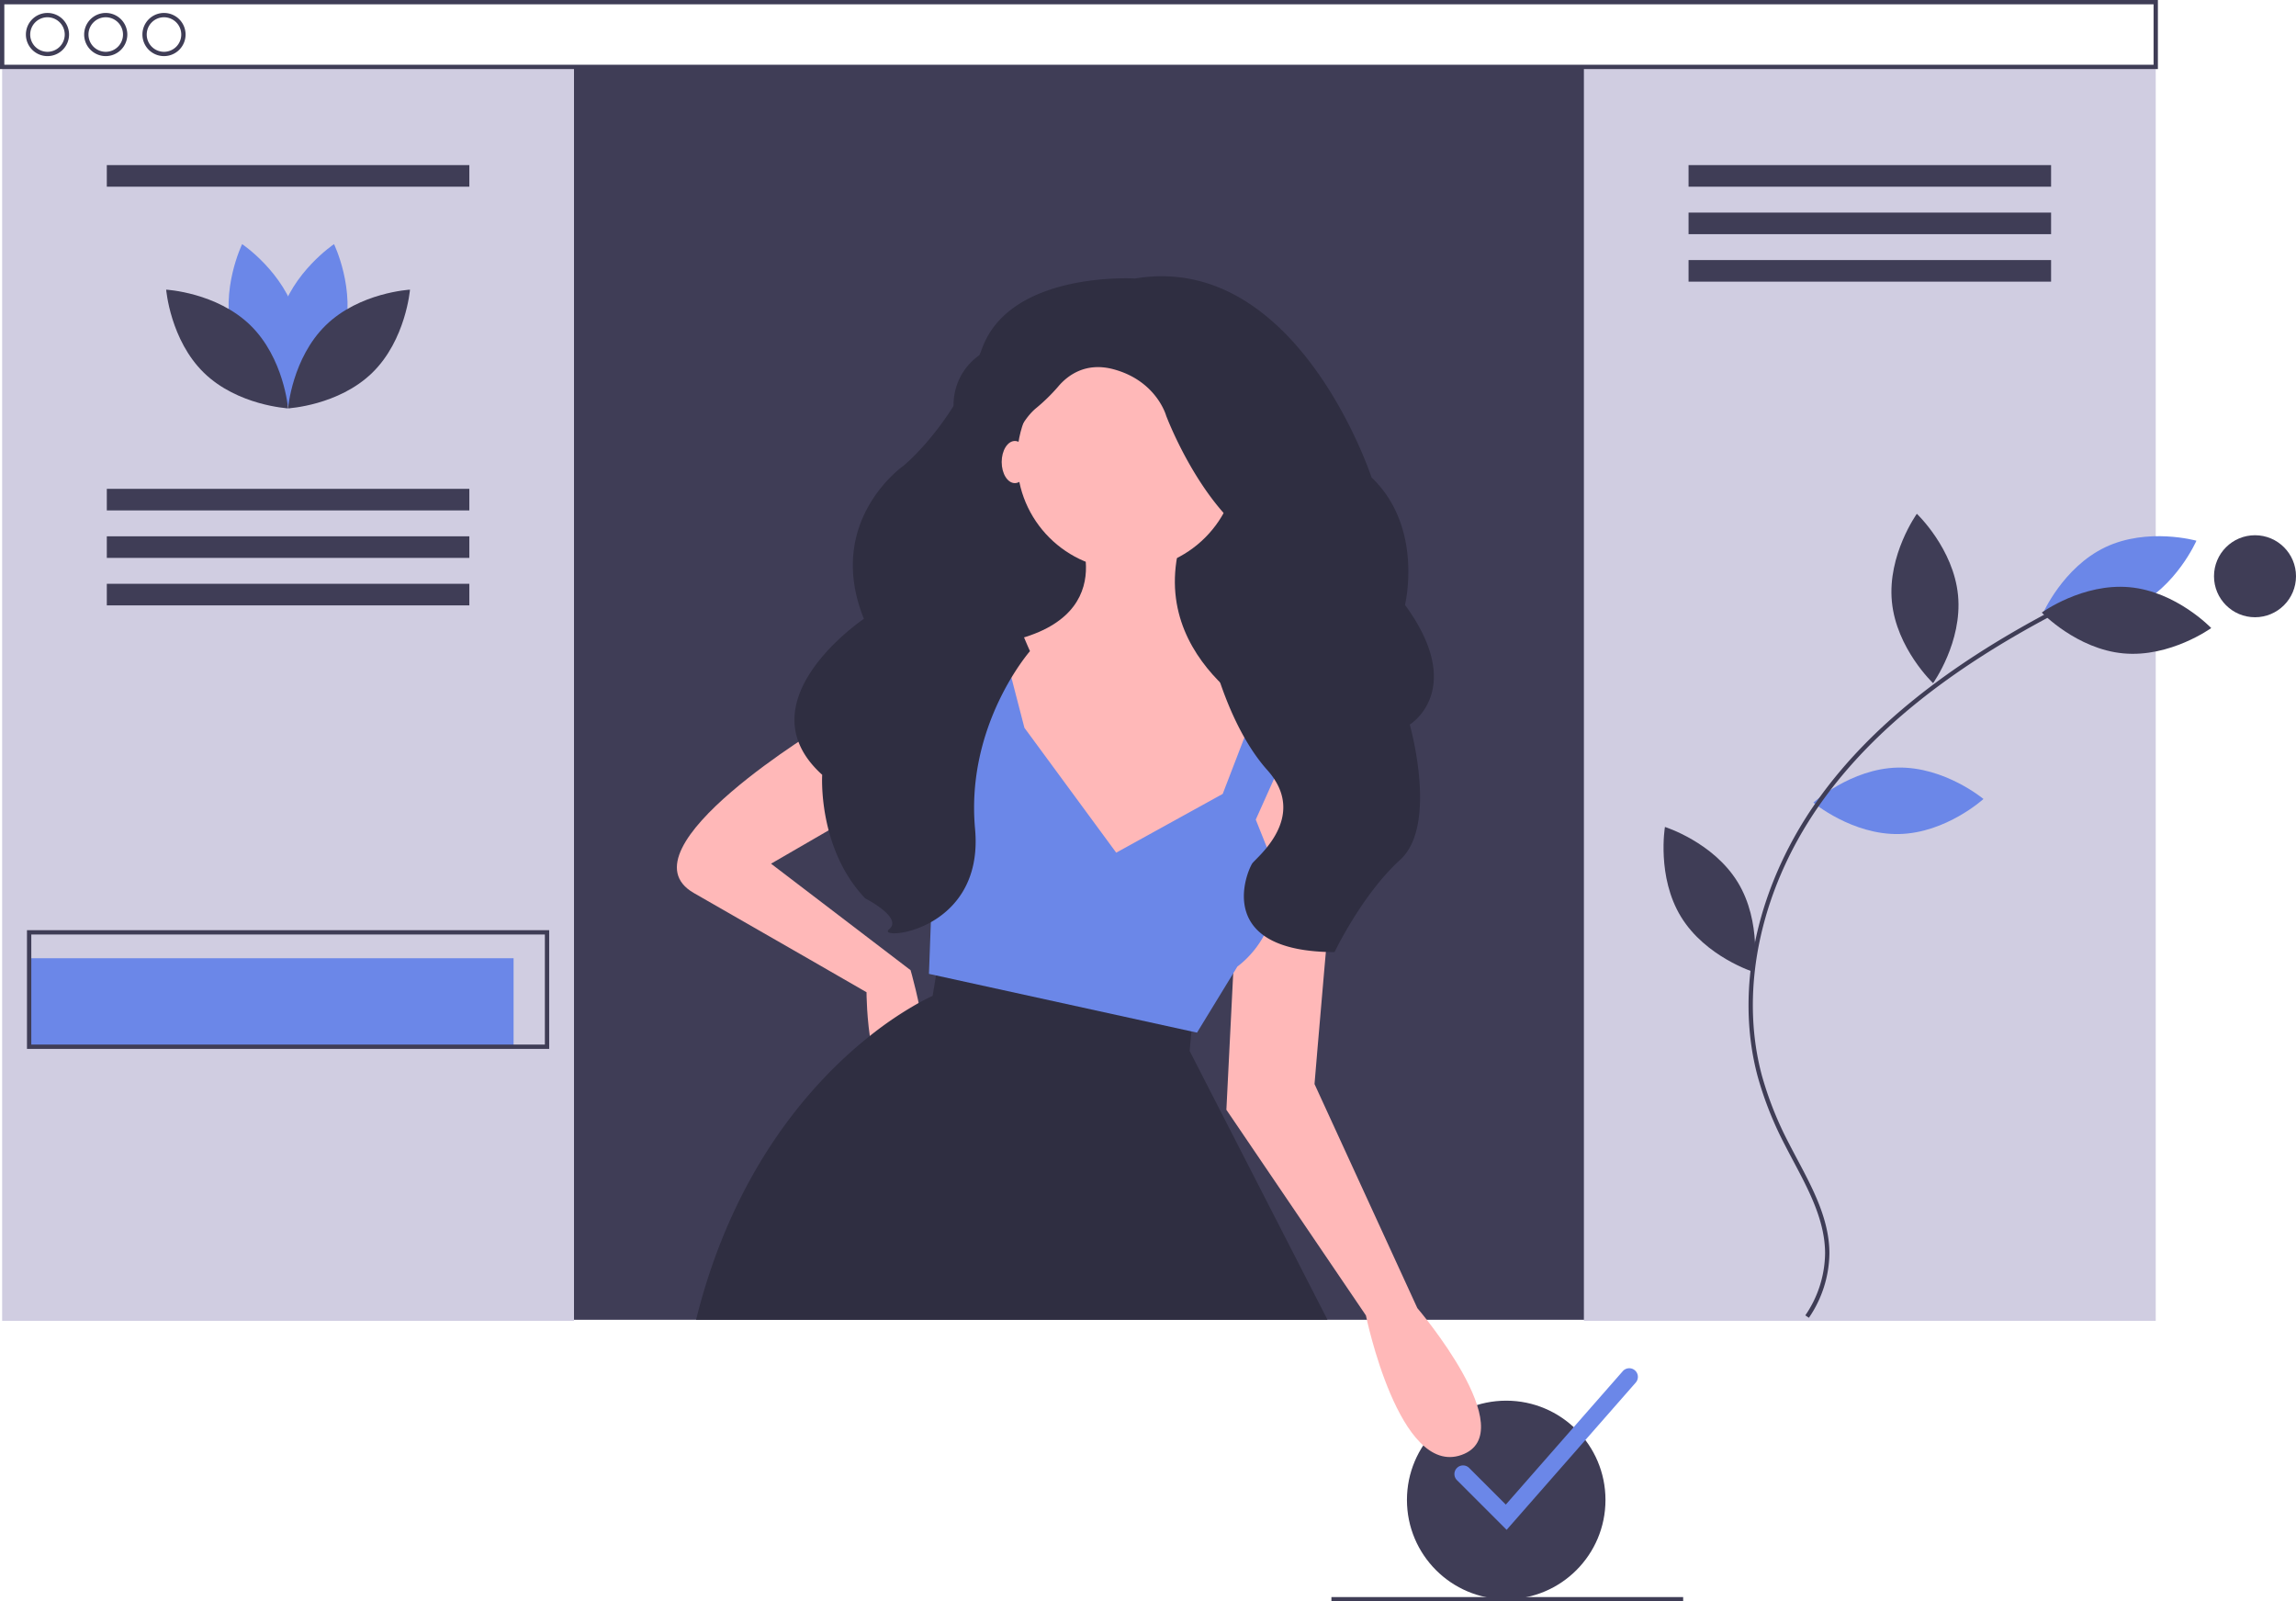 <svg id="b40fa135-dc34-420f-a119-af5de4e15dee" data-name="Layer 1" xmlns="http://www.w3.org/2000/svg" width="1064" height="742" viewBox="0 0 1064 742"><title>composition</title><circle cx="698" cy="694.999" r="46" fill="#3f3d56"/><path d="M766.191,787.848l-23.02-23.02a4,4,0,0,1,5.657-5.657l16.98,16.98,54.184-61.789a4,4,0,1,1,6.015,5.274Z" transform="translate(-68 -79)" fill="#6b87e8"/><rect x="254" y="31.48" width="488" height="580.04" fill="#3f3d56"/><path d="M469.967,159.494H587.995a0,0,0,0,1,0,0V341.011a0,0,0,0,1,0,0H441.896a0,0,0,0,1,0,0V187.565A28.07,28.07,0,0,1,469.967,159.494Z" fill="#2f2e41"/><path d="M520.609,375.383s-27.227-1.702-45.946,15.315-23.824,23.824-23.824,23.824-96.998,57.858-61.262,78.279,79.981,45.946,79.981,45.946,0,51.052,18.719,49.35,1.702-59.56,1.702-59.56L425.313,479.188l64.665-37.438,22.122,22.122S530.82,395.804,520.609,375.383Z" transform="translate(-68 -79)" fill="#ffb8b8"/><path d="M683.187,690.52h-292.62c17.46-70.41,54.36-110.74,80.51-131.5a167.066,167.066,0,0,1,22.65-15.29c4.09-2.27,6.46-3.28,6.46-3.28l1.58-9.49,1.82-10.93,117.42,27.23-.88,9.64-.82,9.08Z" transform="translate(-68 -79)" fill="#2f2e41"/><path d="M660.15,411.119s32.333,10.21,28.929,39.14-11.912,131.032-11.912,131.032l47.648,103.805s49.35,57.858,20.421,68.069-44.245-64.665-44.245-64.665l-64.665-95.296,5.105-102.103,5.105-56.157Z" transform="translate(-68 -79)" fill="#ffb8b8"/><circle cx="522.38" cy="212.999" r="51.052" fill="#ffb8b8"/><path d="M566.556,322.63s23.824,44.245-35.736,54.455l-6.807,34.034,56.157,100.401,66.367-57.858,13.614-39.14s-66.367-30.631-42.543-91.893Z" transform="translate(-68 -79)" fill="#ffb8b8"/><path d="M585.275,474.083l-42.543-57.858-11.912-45.946H510.399l6.807,51.052-9.641,15.15a60.178,60.178,0,0,0-7.376,47.813v0L498.487,530.24l124.225,27.227,18.719-30.631s.662-.473,1.741-1.379A45.456,45.456,0,0,0,655.938,473.762L649.94,458.767l22.122-49.35-20.421-6.807-17.017,44.245Z" transform="translate(-68 -79)" fill="#6b87e8"/><path d="M594.014,208.041s-57.554-3.568-70.836,32.222-36.525,54.579-36.525,54.579-36.613,25.451-18.307,70.884c0,0-56.956,38.275-19.325,72.275,0,0-2.214,34,19.923,57.264,0,0,17.709,8.947,11.068,14.316s44.272,1.789,39.845-46.527,25.457-82.351,25.457-82.351-28.777-62.644-15.495-84.117c8.064-13.038,11.527-22.76,18.221-28.387a83.979,83.979,0,0,0,10.334-10.085c4.122-4.898,12.467-11.568,25.679-8.008,19.923,5.368,24.35,21.474,24.35,21.474s14.389,38.474,38.738,56.369S628.325,377.158,628.325,377.158s7.503,36.87,26.995,58.698-5.617,40.856-7.072,43.302c-3.32,5.584-16.581,40.846,38.196,41.002,0,0,12.718-26.686,30.427-42.791s4.427-62.632,4.427-62.632,26.563-16.105-2.214-55.474c0,0,8.854-35.79-15.495-59.053C703.588,300.21,669.277,195.514,594.014,208.041Z" transform="translate(-68 -79)" fill="#2f2e41"/><ellipse cx="470.301" cy="214.09" rx="6.104" ry="9.766" fill="#ffb8b8"/><rect x="1" y="31" width="265" height="581" fill="#d0cde1"/><rect x="734" y="31" width="265" height="581" fill="#d0cde1"/><rect x="617" y="740" width="163" height="2" fill="#3f3d56"/><path d="M947.429,434.661c-21.766.467-39.08,16.24-39.08,16.24s17.975,15.016,39.741,14.549S987.169,449.21,987.169,449.21,969.194,434.194,947.429,434.661Z" transform="translate(-68 -79)" fill="#6b87e8"/><path d="M1056.856,360.363c-19.664,9.342-42.213,3.007-42.213,3.007s9.334-21.482,28.998-30.824,42.213-3.007,42.213-3.007S1076.52,351.02,1056.856,360.363Z" transform="translate(-68 -79)" fill="#6b87e8"/><path d="M1054.857,351.079c-21.68-1.981-40.657,11.747-40.657,11.747s16.174,16.941,37.855,18.922,40.657-11.747,40.657-11.747S1076.537,353.06,1054.857,351.079Z" transform="translate(-68 -79)" fill="#3f3d56"/><path d="M975.383,354.833c2.078,21.671-11.565,40.709-11.565,40.709s-17.013-16.098-19.091-37.77,11.565-40.709,11.565-40.709S973.305,333.161,975.383,354.833Z" transform="translate(-68 -79)" fill="#3f3d56"/><path d="M873.279,487.743c11.372,18.565,7.459,41.658,7.459,41.658s-22.349-7.007-33.721-25.572-7.459-41.658-7.459-41.658S861.907,469.178,873.279,487.743Z" transform="translate(-68 -79)" fill="#3f3d56"/><path d="M906.269,689.591l-1.657-1.12A51.919,51.919,0,0,0,913.775,659.679c-.046-15.058-7.442-28.985-14.595-42.454-1.328-2.5-2.651-4.992-3.924-7.482A163.334,163.334,0,0,1,882.552,577.85c-11.095-41.23-.171-89.874,29.219-130.122,23.315-31.929,58.072-59.849,106.254-85.355l.936,1.768c-47.908,25.361-82.441,53.089-105.574,84.768-29.037,39.764-39.842,87.772-28.903,128.423a161.394,161.394,0,0,0,12.553,31.502c1.269,2.481,2.587,4.963,3.91,7.455,7.267,13.684,14.781,27.833,14.829,43.386A53.937,53.937,0,0,1,906.269,689.591Z" transform="translate(-68 -79)" fill="#3f3d56"/><circle cx="1045" cy="267" r="19" fill="#3f3d56"/><path d="M1068,111H68V79H1068ZM70,109h996V81H70Z" transform="translate(-68 -79)" fill="#3f3d56"/><path d="M90,105a10,10,0,1,1,10-10A10.011,10.011,0,0,1,90,105Zm0-18a8,8,0,1,0,8,8A8.009,8.009,0,0,0,90,87Z" transform="translate(-68 -79)" fill="#3f3d56"/><path d="M117,105a10,10,0,1,1,10-10A10.011,10.011,0,0,1,117,105Zm0-18a8,8,0,1,0,8,8A8.009,8.009,0,0,0,117,87Z" transform="translate(-68 -79)" fill="#3f3d56"/><path d="M144,105a10,10,0,1,1,10-10A10.011,10.011,0,0,1,144,105Zm0-18a8,8,0,1,0,8,8A8.009,8.009,0,0,0,144,87Z" transform="translate(-68 -79)" fill="#3f3d56"/><rect x="13.5" y="444" width="224.5" height="41" fill="#6b87e8"/><path d="M322.5,565H80.5V510h242Zm-240-2h238V512H82.5Z" transform="translate(-68 -79)" fill="#3f3d56"/><path d="M227.359,234.193c-5.685,21.015-25.158,34.031-25.158,34.031s-10.255-21.057-4.57-42.073,25.158-34.031,25.158-34.031S233.044,213.178,227.359,234.193Z" transform="translate(-68 -79)" fill="#6b87e8"/><path d="M175.641,234.193c5.685,21.015,25.158,34.031,25.158,34.031s10.255-21.057,4.57-42.073-25.158-34.031-25.158-34.031S169.956,213.178,175.641,234.193Z" transform="translate(-68 -79)" fill="#6b87e8"/><path d="M183.995,229.677C199.595,244.863,201.5,268.207,201.5,268.207s-23.387-1.277-38.987-16.463-17.505-38.53-17.505-38.53S168.395,214.491,183.995,229.677Z" transform="translate(-68 -79)" fill="#3f3d56"/><path d="M219.005,229.677C203.405,244.863,201.5,268.207,201.5,268.207s23.387-1.277,38.987-16.463,17.505-38.53,17.505-38.53S234.605,214.491,219.005,229.677Z" transform="translate(-68 -79)" fill="#3f3d56"/><rect x="49.5" y="76.5" width="168" height="10" fill="#3f3d56"/><rect x="49.5" y="226.5" width="168" height="10" fill="#3f3d56"/><rect x="49.5" y="248.5" width="168" height="10" fill="#3f3d56"/><rect x="49.5" y="270.5" width="168" height="10" fill="#3f3d56"/><rect x="782.5" y="76.5" width="168" height="10" fill="#3f3d56"/><rect x="782.5" y="98.5" width="168" height="10" fill="#3f3d56"/><rect x="782.5" y="120.5" width="168" height="10" fill="#3f3d56"/></svg>